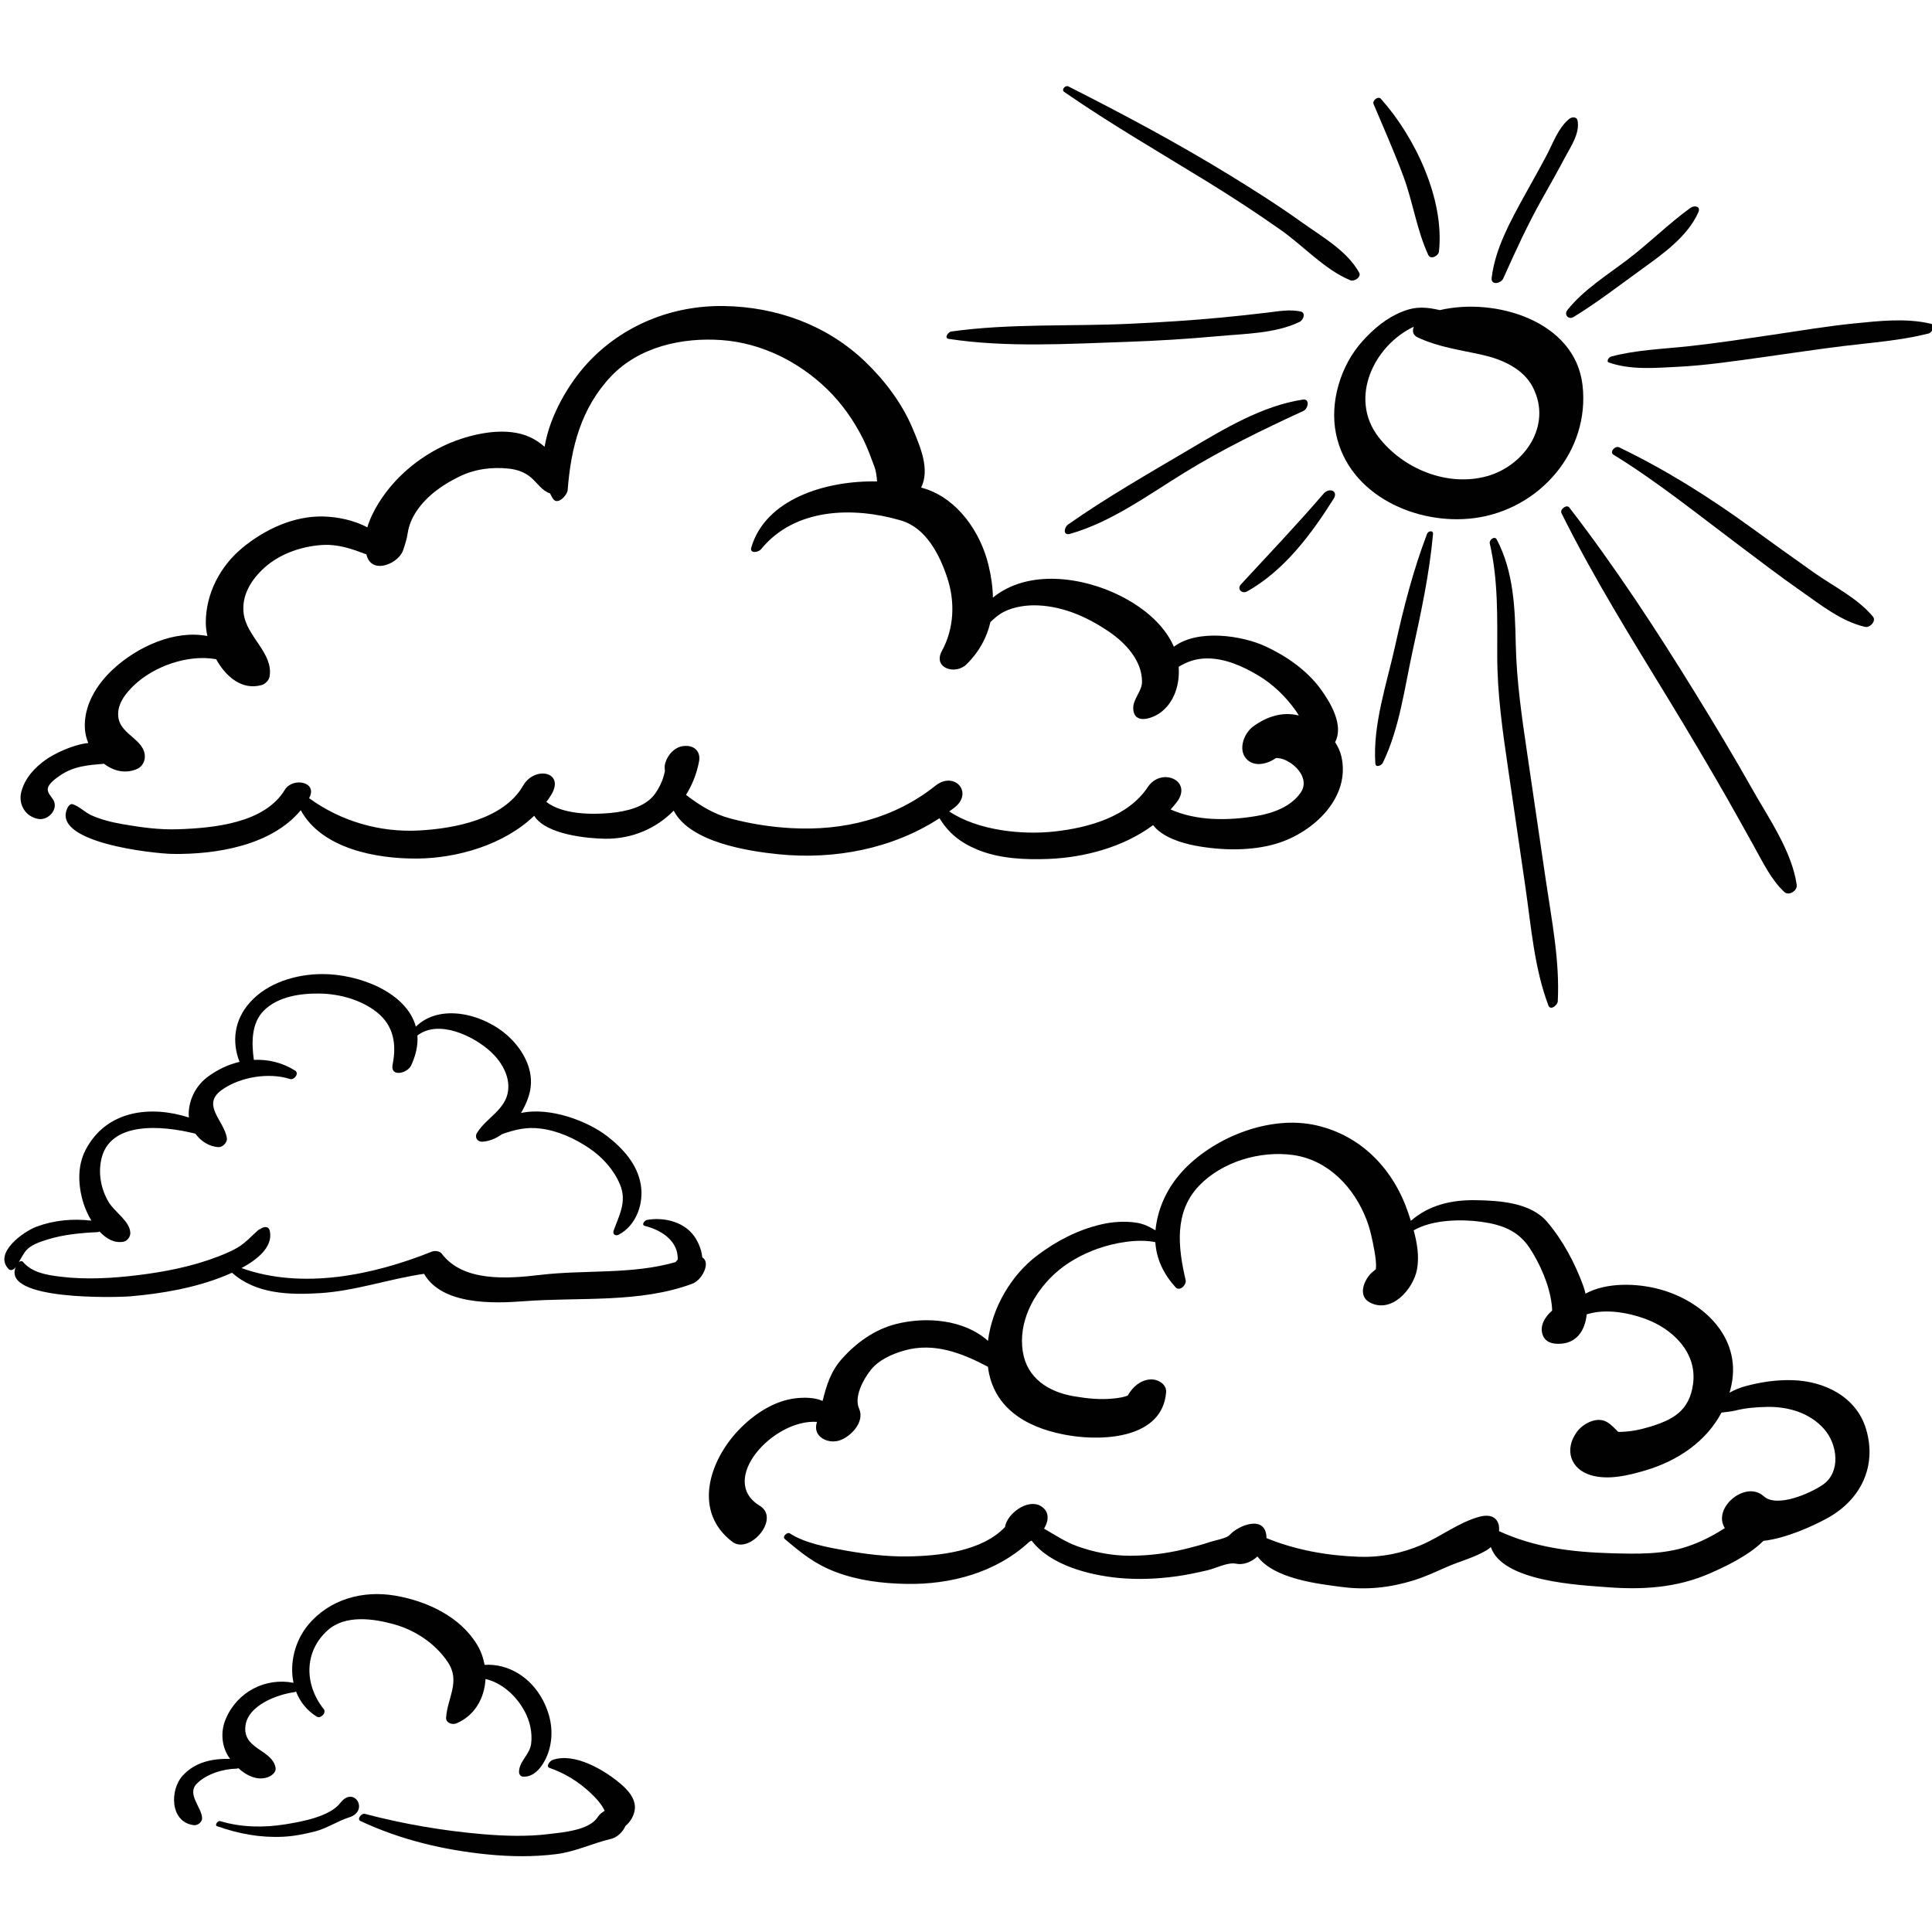 <?xml version="1.0" encoding="utf-8"?>
<!-- Generator: Adobe Illustrator 17.0.0, SVG Export Plug-In . SVG Version: 6.00 Build 0)  -->
<!DOCTYPE svg PUBLIC "-//W3C//DTD SVG 1.0//EN" "http://www.w3.org/TR/2001/REC-SVG-20010904/DTD/svg10.dtd">
<svg version="1.0" id="Layer_1" xmlns="http://www.w3.org/2000/svg" xmlns:xlink="http://www.w3.org/1999/xlink" x="0px" y="0px"
	 width="566.93px" height="566.93px" viewBox="0 0 566.93 566.93" enable-background="new 0 0 566.93 566.93" xml:space="preserve">
<path fill="#010101" d="M83.563,231.789c-5.99,9.841-21.002,11.201-31.395,11.549c-5.387,0.181-10.682-0.541-15.977-1.457
	c-3.209-0.556-6.412-1.308-9.389-2.653c-1.945-0.879-3.52-2.623-5.488-3.243c-0.547-0.173-1.121,0.364-1.354,0.79
	c-5.717,10.462,25.231,13.715,30.658,13.799c12.758,0.198,29.024-2.42,37.64-12.822c6.16,11.276,22.108,14.267,34.091,14.184
	c11.823-0.083,25.534-4.028,34.407-12.56c3.375,5.541,15.701,6.676,20.794,6.745c7.904,0.106,15.034-3.015,20.14-8.254
	c4.819,9.384,22.125,11.935,30.817,12.813c16.282,1.644,33.364-1.574,47.174-10.574c2.654,4.281,5.967,7.076,11.119,9.213
	c6.424,2.664,13.986,2.995,20.84,2.729c10.553-0.409,22.044-3.452,30.729-9.925c2.654,3.539,8.382,5.275,12.386,6.032
	c7.568,1.428,16.539,1.639,23.973-0.646c10.789-3.314,21.664-13.517,18.883-25.56c-0.341-1.473-0.988-2.873-1.84-4.168
	c2.639-4.91-1.353-11.649-4.253-15.607c-4.012-5.476-10.033-9.663-16.125-12.492c-6.926-3.216-19.976-5.176-26.937,0.105
	c-0.056-0.131-0.104-0.267-0.163-0.395c-2.961-6.463-9.15-11.307-15.342-14.454c-11.264-5.727-27.357-7.955-37.589,0.425
	c-0.051-3.14-0.524-6.374-1.325-9.658c-2.328-9.543-8.975-19.212-18.584-22.295c-0.373-0.12-0.76-0.23-1.147-0.34
	c2.538-5.247,0-11.434-2.582-17.522c-3.078-7.263-8.135-13.932-13.787-19.366c-11.232-10.799-26.053-16.13-41.477-16.379
	c-15.242-0.245-29.857,5.659-40.133,16.838c-5.414,5.889-11.009,15.276-12.518,24.46c-1.056-0.908-2.16-1.687-3.201-2.272
	c-6.234-3.5-14.771-2.186-21.221-0.078c-7.656,2.5-14.748,7.194-20.07,13.214c-2.802,3.168-6.09,7.93-7.535,12.787
	c-3.936-2.135-8.784-3.075-12.809-3.189c-8.695-0.246-17.225,3.746-23.811,9.166c-6.551,5.391-10.785,13.477-10.771,21.993
	c0.002,1.216,0.161,2.544,0.459,3.911c-9.539-1.839-20.425,3.035-27.714,9.789c-4.83,4.476-8.697,10.771-8.215,17.563
	c0.096,1.356,0.44,2.729,0.983,4.042c-4.645,0.506-10.054,3.199-12.377,4.841c-3.346,2.364-6.178,5.393-7.262,9.432
	c-1.008,3.745,1.252,7.421,5.035,8.02c2.947,0.467,5.955-2.949,4.313-5.65c-0.688-1.128-1.871-2.106-1.545-3.474
	c0.328-1.37,2.426-2.858,3.49-3.591c4.112-2.836,8.299-3.081,12.965-3.488c2.813,2.16,6.356,3.06,9.853,1.456
	c1.277-0.587,2.092-2.057,2.123-3.412c0.115-5.035-6.818-6.458-7.719-11.336c-0.723-3.911,2.031-7.385,4.705-9.883
	c5.799-5.417,15.585-8.983,23.938-7.508c2.878,5.186,7.604,9.179,13.313,7.601c1.09-0.301,2.182-1.389,2.373-2.521
	c1.156-6.86-6.727-11.648-7.605-18.456c-0.691-5.357,2.242-9.99,6.061-13.445c4.48-4.054,10.619-6.193,16.57-6.664
	c5.01-0.396,9.103,1.126,13.365,2.721c0.1,0.337,0.198,0.674,0.334,1.002c1.209,2.915,4.368,2.834,6.928,1.492
	c0.066-0.007,0.235-0.104,0.51-0.294c1.387-0.848,2.536-2.05,2.979-3.319c0.594-1.703,1.125-3.348,1.389-5.135
	c0.338-2.299,1.279-4.455,2.563-6.377c3.049-4.567,7.645-7.78,12.51-10.16c4.656-2.276,9.684-2.918,14.76-2.346
	c2.35,0.264,4.605,1.087,6.41,2.641c1.801,1.553,3.193,3.868,5.516,4.6c0.254,0.516,0.525,1.027,0.834,1.525
	c1.355,2.183,4.234-1.026,4.348-2.498c0.947-12.421,3.9-24.036,12.719-33.357c8.225-8.691,20.877-11.487,32.496-10.646
	c11.656,0.844,22.625,6.34,30.936,14.41c4.336,4.21,7.826,9.211,10.533,14.594c1.328,2.644,2.311,5.436,3.344,8.202
	c0.492,1.318,0.637,2.793,0.771,4.262c-15.265-0.283-32.727,5.226-36.91,19.352c-0.582,1.966,2.107,1.465,2.859,0.541
	c9.895-12.141,27.039-12.541,41.021-8.443c7.402,2.17,11.363,10.039,13.605,16.79c2.357,7.097,2.043,14.89-1.566,21.524
	c-2.736,5.027,3.953,7.111,7.189,3.94c3.799-3.72,6.015-7.928,7.057-12.443c1.192-1.127,2.414-2.219,3.984-3.008
	c3.01-1.513,6.717-2.02,10.047-1.865c7.623,0.353,14.641,3.535,20.854,7.775c4.844,3.306,9.619,8.48,9.6,14.656
	c-0.008,2.812-2.73,5.024-2.576,7.911c0.258,4.845,5.846,2.77,8.17,0.972c3.994-3.093,5.53-8.32,5.154-13.301
	c2.439-1.479,4.955-2.416,8.211-2.456c5.328-0.063,10.525,2.255,15.01,4.915c4.428,2.627,8.18,6.248,11.15,10.434
	c0.322,0.454,0.615,0.925,0.889,1.406c-4.721-1.22-9.394,0.264-13.441,3.25c-2.625,1.937-4.424,6.643-2.012,9.392
	c2.307,2.629,6.213,1.607,8.775-0.169c0.243-0.006,0.624,0.013,1.172,0.109c1.352,0.238,2.844,1.084,3.9,1.943
	c2.385,1.938,4.117,5.126,2.252,7.941c-2.859,4.315-8.299,6.229-13.162,7.035c-8.27,1.373-17.388,1.483-25.112-1.933
	c0.6-0.654,1.176-1.331,1.725-2.034c5.021-6.429-4.445-10.518-8.41-4.545c-5.832,8.787-17.547,11.968-27.453,13.051
	c-9.38,1.026-22.362-0.251-30.811-5.891c0.521-0.385,1.05-0.757,1.561-1.16c5.621-4.433-0.078-10.802-5.611-6.393
	c-12.137,9.671-26.988,13.312-42.381,12.446c-6.016-0.338-12.021-1.282-17.842-2.838c-5.015-1.34-9.025-3.903-12.976-6.917
	c1.831-2.932,3.164-6.249,3.835-9.87c0.502-2.701-1.248-4.586-3.945-4.496c-0.096,0.004-0.191,0.007-0.287,0.01
	c-2.734,0.093-4.965,2.506-5.666,4.972c-0.164,0.5-0.229,1.019-0.195,1.555c0.02,0.375,0.042,0.632,0.066,0.827
	c-0.024,0.105-0.047,0.205-0.074,0.342c-0.453,2.236-1.521,4.537-2.846,6.37c-2.846,3.937-8.508,5.156-13.021,5.596
	c-5.283,0.514-14.036,0.502-18.842-3.236c0.47-0.637,0.929-1.284,1.35-1.96c4.307-6.94-4.793-8.706-8.164-2.839
	c-5.693,9.913-20.172,12.611-30.518,13.176c-11.579,0.631-22.986-2.715-32.297-9.479C93.407,229.401,85.899,227.949,83.563,231.789z
	 M374.245,222.452C374.083,222.505,374.067,222.475,374.245,222.452L374.245,222.452z M375,222.03c0.083-0.067,0.17-0.132,0.25-0.2
	C375.163,221.905,375.079,221.971,375,222.03z"/>
<path fill="#010101" d="M526.028,405.001c-4.68-0.138-9.266,0.531-13.779,1.744c-1.812,0.487-3.33,1.146-4.725,1.924
	c0.212-0.745,0.404-1.505,0.564-2.284c2.941-14.289-8.684-24.76-21.254-28.106c-6.509-1.733-15.39-2.052-21.582,1.335
	c-0.168-0.776-0.375-1.515-0.62-2.19c-2.42-6.692-6.006-13.434-10.633-18.876c-4.854-5.709-14.055-6.252-20.99-6.363
	c-7.36-0.119-13.838,1.559-19.007,6.058c-0.24-0.755-0.485-1.499-0.728-2.224c-4.258-12.729-13.6-22.699-26.914-25.773
	c-13.365-3.087-29.461,3.164-38.783,12.805c-4.295,4.442-7.227,9.924-8.258,16.029c-0.112,0.661-0.187,1.308-0.245,1.949
	c-1.829-1.033-3.394-1.937-5.845-2.276c-3.281-0.453-6.756-0.232-9.973,0.511c-6.992,1.614-13.199,4.85-18.904,9.15
	c-7.619,5.746-13.228,15.304-14.438,25.058c-6.957-6.255-18.104-7.205-26.968-4.952c-6.258,1.589-11.586,5.419-15.838,10.154
	c-3.409,3.794-4.618,8.004-5.721,12.415c-2.316-1.037-5.344-1.05-7.744-0.794c-6.434,0.685-12.379,4.658-16.768,9.211
	c-8.793,9.116-13.629,24.053-1.982,32.921c5.021,3.823,14.27-6.795,8.023-10.592c-12.352-7.511,3.964-25.485,16.823-24.594
	c-0.015,0.045-0.027,0.091-0.042,0.136c-1.344,4.187,3.199,6.414,6.602,5.326c3.35-1.07,7.539-5.471,5.803-9.324
	c-1.578-3.505,1.252-8.631,3.354-11.294c2.41-3.056,6.244-4.733,9.877-5.776c8.739-2.508,16.997,0.757,24.583,4.773
	c0.044,0.335,0.069,0.672,0.126,1.005c2.078,12.308,12.955,17.477,24.158,19.214c10.129,1.571,26.869,0.584,27.984-12.709
	c0.213-2.535-2.578-3.978-4.717-3.805c-2.943,0.239-5.145,2.271-6.541,4.717c-0.004,0.006-0.069,0.038-0.135,0.069
	c-1.276,0.476-2.596,0.653-3.947,0.799c-3.92,0.426-7.873,0.011-11.738-0.65c-7.396-1.264-13.768-5.259-14.986-13.178
	c-1.314-8.541,3.061-16.886,9.129-22.551c3.701-3.456,8.229-5.931,12.975-7.614c4.755-1.686,11.688-2.962,16.797-1.87
	c0.325,4.937,2.366,9.281,5.926,13.222c1.234,1.369,3.287-0.713,2.961-2.114c-2.238-9.629-3.426-19.963,3.959-27.681
	c6.783-7.087,17.975-10.339,27.547-9.008c10.355,1.439,17.916,9.532,21.545,18.881c1.135,2.927,1.818,6.223,2.359,9.303
	c0.296,1.682,0.602,3.597,0.409,5.318c-0.397,0.321-0.783,0.654-1.132,0.966c-2.301,2.052-4.287,6.838-0.678,8.775
	c6.416,3.445,12.809-3.908,13.889-9.672c0.7-3.734,0.054-7.694-0.973-11.463c5.599-3.245,14.192-3.293,19.895-2.503
	c6,0.832,10.797,2.615,14.127,7.684c3.049,4.641,5.73,10.73,6.436,16.266c0.083,0.652,0.175,1.393,0.175,2.087
	c-2.1,1.79-3.802,4.595-2.738,7.262c0.779,1.951,2.561,2.488,4.48,2.501c5.569,0.036,7.917-4.069,8.398-8.641
	c5.471-1.762,12.219-0.509,17.207,1.319c7.971,2.924,15.201,9.808,14.012,19.002c-1.047,8.104-6.068,10.654-12.77,12.692
	c-2.916,0.888-5.842,1.444-8.895,1.479c-0.106,0.001-0.253-0.036-0.408-0.086c-0.221-0.253-0.616-0.659-1.29-1.304
	c-0.602-0.574-1.229-1.115-1.953-1.529c-2.971-1.7-7,0.47-8.791,2.921c-3.777,5.169-1.885,10.968,4.189,12.724
	c5.064,1.466,10.9,0.052,15.803-1.393c9.614-2.834,17.928-8.483,22.449-17.01c1.41-0.172,2.847-0.289,4.113-0.605
	c3.008-0.75,6.172-0.998,9.262-1.057c6.266-0.12,12.635,1.773,16.809,6.581c3.873,4.461,4.879,12.541-0.396,16.221
	c-3.596,2.508-13.527,6.93-17.396,3.412c-5.295-4.817-15.184,3.427-11.414,9.354c-0.12,0.066-0.23,0.13-0.322,0.19
	c-3.355,2.156-6.805,3.902-10.588,5.178c-7.148,2.412-14.885,2.22-22.326,2.009c-11.634-0.33-22.483-1.66-33.034-6.492
	c0.339-2.883-1.334-5.382-5.683-4.234c-6.018,1.59-11.412,5.863-17.16,8.314c-5.764,2.458-11.818,3.662-18.09,3.451
	c-9.298-0.312-18.683-1.948-27.306-5.486c0.001-0.12,0.013-0.24,0.007-0.359c-0.348-6.556-8.275-3.425-10.838-0.526
	c-0.834,0.945-4.275,1.548-5.533,1.967c-2.621,0.873-5.291,1.583-7.977,2.227c-5.1,1.223-10.309,1.852-15.549,1.87
	c-5.359,0.019-10.746-1.015-15.77-2.851c-3.441-1.257-6.456-3.303-9.601-5.102c1.481-2.422,1.63-5.227-1.155-6.735
	c-3.705-2.006-9.691,2.271-10.308,6.275c-6.824,7.168-19.387,8.478-28.548,8.612c-6.213,0.091-12.494-0.7-18.598-1.795
	c-5.053-0.906-11.652-2.118-15.977-4.962c-0.781-0.516-2.289,0.965-1.514,1.624c4.863,4.125,8.822,7.374,14.928,9.685
	c6.652,2.519,13.604,3.369,20.672,3.508c13.146,0.258,26.456-3.337,36.183-12.358c0.226-0.101,0.449-0.215,0.67-0.339
	c5.537,7.281,17.043,10.125,25.411,10.94c5.684,0.555,11.516,0.306,17.162-0.476c3.057-0.423,6.09-1.078,9.094-1.78
	c2.318-0.543,5.914-2.419,8.283-1.917c2.208,0.468,4.567-0.492,6.314-2.114c5.004,6.602,17.711,8.026,24.813,8.95
	c7.166,0.932,14.063,0.213,20.955-1.921c3.303-1.022,6.465-2.485,9.619-3.882c3.91-1.73,8.18-2.778,11.855-4.971
	c0.454-0.271,0.87-0.591,1.246-0.946c3.372,10.18,26.024,11.142,33.814,11.758c10.598,0.84,20.75,0.258,30.602-4.089
	c3.891-1.716,11.236-5.079,15.554-9.476c6.876-0.791,14.677-4.429,18.737-6.648c9.883-5.403,14.646-15.294,11.402-26.163
	C544.748,409.847,535.348,405.276,526.028,405.001z M473.971,419.89c0.036,0.056,0.146,0.161,0.371,0.346
	C473.882,419.858,473.839,419.809,473.971,419.89z"/>
<path fill="#010101" d="M422.529,90.998c-3.887-0.846-6.784-1.226-10.972,0.419c-4.688,1.842-8.473,5.045-11.801,8.748
	c-6.379,7.1-9.666,17.927-7.682,27.295c3.805,17.969,23.764,26.797,40.619,24.567c19.039-2.519,33.977-19.541,31.676-39.1
	C462.165,94.197,438.84,87.178,422.529,90.998z M436.5,139.69c-11.727,3.328-24.875-2.119-32.07-11.557
	c-8.643-11.336-1.292-26.705,10.439-32.267c-0.482,1.226-0.334,2.455,1.164,3.155c6.215,2.906,12.461,3.643,19.107,5.152
	c5.668,1.286,11.879,4.027,14.658,9.452C455.623,124.989,447.176,136.661,436.5,139.69z"/>
<path fill="#010101" d="M418.776,156.617c-4.094,10.727-6.898,21.671-9.373,32.873c-2.449,11.083-6.6,23.103-5.822,34.551
	c0.092,1.344,1.828,0.571,2.191-0.178c4.932-10.189,6.359-21.942,8.768-32.912c2.5-11.379,4.908-22.639,5.971-34.253
	C420.615,155.537,419.098,155.771,418.776,156.617z"/>
<path fill="#010101" d="M442.527,225.43c1.703,11.602,3.396,23.205,5.084,34.809c1.688,11.591,2.596,23.805,6.756,34.812
	c0.607,1.607,2.693-0.111,2.75-1.217c0.615-11.871-1.789-23.797-3.504-35.519c-1.791-12.242-3.588-24.483-5.395-36.724
	c-1.619-10.966-3.203-21.631-3.434-32.734c-0.215-10.411-0.615-21.149-5.576-30.545c-0.626-1.187-2.288,0.112-2.044,1.164
	c2.51,10.848,2.186,21.843,2.188,32.898C439.357,203.555,440.906,214.39,442.527,225.43z"/>
<path fill="#010101" d="M458.201,150.566c9.336,18.849,20.494,36.721,31.443,54.672c5.754,9.434,11.381,18.949,16.885,28.531
	c2.832,4.934,5.563,9.924,8.336,14.891c2.52,4.51,4.918,9.547,8.74,13.098c1.305,1.212,3.879-0.378,3.631-2.086
	c-1.438-9.934-8.188-19.485-13.039-28.097c-5.373-9.54-11.014-18.921-16.758-28.242c-11.5-18.663-23.551-37.05-36.941-54.407
	C459.705,147.898,457.67,149.492,458.201,150.566z"/>
<path fill="#010101" d="M365.971,173.54c10.93-6.164,18.775-16.725,25.35-27.136c1.531-2.424-1.328-3.398-2.902-1.568
	c-7.85,9.131-16.104,17.796-24.266,26.632C362.873,172.854,364.481,174.38,365.971,173.54z"/>
<path fill="#010101" d="M314.026,156.649c12.131-3.452,23.029-11.5,33.678-18.037c11.23-6.896,22.83-12.531,34.779-18.031
	c1.375-0.632,1.994-3.662-0.186-3.325c-12.041,1.86-23.102,8.593-33.434,14.702c-11.877,7.023-24.125,14.006-35.41,21.93
	C312.198,154.77,311.848,157.269,314.026,156.649z"/>
<path fill="#010101" d="M357.393,98.646c7.73-0.716,16.908-0.75,23.982-4.199c1.094-0.533,1.922-2.693,0.25-3.047
	c-3.189-0.672-6.486-0.06-9.697,0.328c-4.447,0.536-8.902,1.019-13.363,1.443c-8.965,0.854-17.963,1.413-26.957,1.835
	c-17.367,0.816-35.238-0.136-52.471,2.27c-0.883,0.124-2.193,1.948-0.742,2.169c16.936,2.581,35.012,1.455,52.074,0.878
	C339.459,100.018,348.434,99.474,357.393,98.646z"/>
<path fill="#010101" d="M403.064,30.526c2.971,7.074,6.107,14.087,8.775,21.286c2.779,7.504,3.918,15.76,7.283,23.011
	c0.689,1.484,2.988,0.282,3.129-1.009c1.67-15.379-7.01-33.594-17.041-44.82C404.393,28.079,402.627,29.486,403.064,30.526z"/>
<path fill="#010101" d="M532.391,168.09c-6.168-4.349-12.291-8.753-18.398-13.184c-12.436-9.022-25.043-16.974-38.879-23.646
	c-1.16-0.557-2.922,1.386-1.645,2.172c12.801,7.876,24.705,17.483,36.719,26.498c6.031,4.525,12.016,9.129,18.203,13.441
	c5.791,4.038,11.904,8.979,18.902,10.58c1.414,0.324,3.381-1.697,2.297-3.011C545.133,175.543,538.055,172.086,532.391,168.09z"/>
<path fill="#010101" d="M398.828,79.977c-3.564-6.407-10.965-10.558-16.838-14.757c-7.037-5.029-14.348-9.67-21.725-14.179
	c-15.215-9.3-30.877-17.645-46.77-25.692c-0.865-0.439-2.143,0.984-1.227,1.617c13.602,9.408,27.857,17.647,41.939,26.311
	c7.383,4.543,14.646,9.282,21.729,14.281c6.643,4.688,12.822,11.59,20.309,14.685C397.364,82.705,399.584,81.334,398.828,79.977z"/>
<path fill="#010101" d="M441.147,81.659c3.545-7.912,7.082-15.687,11.344-23.249c2.307-4.094,4.605-8.19,6.811-12.34
	c1.668-3.139,4.275-6.889,3.645-10.576c-0.234-1.372-1.729-1.26-2.602-0.509c-3.074,2.642-4.432,6.574-6.262,10.112
	c-2.156,4.168-4.51,8.232-6.766,12.348c-4.092,7.471-8.555,15.473-9.598,24.053C437.432,83.858,440.448,83.221,441.147,81.659z"/>
<path fill="#010101" d="M498.365,62.288c0.795-1.796-1.188-2.11-2.334-1.279c-6.418,4.65-12.129,10.376-18.473,15.188
	c-6.02,4.567-12.805,8.793-17.588,14.73c-1.131,1.406,0.277,3.014,1.818,2.073c6.961-4.256,13.586-9.398,20.207-14.177
	C488.061,74.447,495.248,69.338,498.365,62.288z"/>
<path fill="#010101" d="M566.502,94.984c-7.154-1.693-15.059-0.814-22.285-0.086c-8.115,0.816-16.195,2.185-24.262,3.373
	c-8.09,1.193-16.168,2.423-24.299,3.313c-7.598,0.832-15.568,1.069-22.957,3.063c-0.521,0.139-1.492,1.406-0.594,1.724
	c6.391,2.262,13.758,1.592,20.432,1.253c8.082-0.411,16.182-1.628,24.191-2.734c8.084-1.116,16.148-2.359,24.25-3.352
	c8.26-1.013,16.826-1.614,24.902-3.663C567.055,97.578,568.188,95.383,566.502,94.984z"/>
<path fill="#010101" d="M206.08,368.977c-0.237-2.511-1.421-5.179-2.938-6.953c-3.158-3.693-8.676-4.87-13.277-4.049
	c-0.727,0.131-1.781,1.474-0.605,1.768c5.146,1.286,9.816,4.613,9.616,9.884c-0.231,0.231-0.446,0.471-0.629,0.728
	c-12.9,3.71-26.523,2.189-39.8,3.764c-9.297,1.103-22.512,2.157-28.814-6.232c-0.629-0.839-2.07-0.942-2.969-0.582
	c-17.139,6.866-37.93,11.21-55.791,4.803c4.654-2.508,9.266-6.209,8.316-10.836c-0.389-1.896-2.396-1.219-3.348-0.162
	c1.477-1.64-1.35,1.024-1.768,1.433c-0.846,0.825-1.686,1.604-2.613,2.343c-2.182,1.734-4.93,2.865-7.506,3.855
	c-7.516,2.89-15.475,4.458-23.443,5.436c-7.522,0.924-15.262,1.379-22.803,0.448c-3.994-0.493-8.238-1.148-10.98-4.34
	c-0.304-0.353-0.844-0.215-1.196,0.056c0.587-1.002,1.134-2.03,1.807-2.984c1.424-2.016,4.387-2.939,6.609-3.636
	c4.58-1.435,9.875-1.954,14.664-2.154c0.199-0.008,0.404-0.078,0.602-0.183c1.973,2.119,4.391,3.521,7.072,2.98
	c1.084-0.219,1.975-1.467,1.959-2.533c-0.051-3.455-4.668-6.198-6.395-9.145c-2.182-3.724-3.025-8.091-2.16-12.316
	c2.356-11.487,17.931-10.154,27.653-7.698c1.628,2.244,4.109,3.838,6.832,3.941c1.154,0.044,2.563-1.391,2.408-2.558
	c-0.693-5.197-7.758-9.832-1.393-14.3c5.348-3.754,13.713-5.117,19.943-3.121c1.182,0.379,2.734-1.665,1.494-2.454
	c-3.762-2.393-7.96-3.365-12.135-3.169c-0.702-5.048-0.741-10.772,2.904-14.431c4.209-4.224,10.889-5.126,16.563-5.026
	c5.762,0.102,12.162,1.877,16.703,5.532c4.916,3.959,5.729,9.39,4.547,15.317c-0.752,3.771,4.338,2.596,5.432,0.254
	c1.499-3.205,2.039-6.14,1.842-8.799c6.268-4.838,16.613,0.194,21.573,4.807c3.055,2.843,5.541,6.962,5.057,11.276
	c-0.646,5.74-6.49,8.072-9.174,12.567c-0.74,1.239,0.182,2.571,1.535,2.513c2.078-0.09,4.066-0.933,5.868-2.225
	c3.717-1.288,6.987-2.156,11.215-1.637c5.205,0.64,10.143,2.924,14.441,5.839c3.82,2.589,7.164,6.313,8.941,10.587
	c2.072,4.979-0.193,8.894-1.855,13.487c-0.398,1.099,0.51,1.754,1.512,1.216c5.145-2.76,7.344-9.072,6.449-14.601
	c-0.973-5.994-5.182-10.647-9.807-14.237c-5.78-4.487-16.851-8.704-25.361-6.851c1.289-2.134,2.22-4.389,2.649-6.404
	c1.301-6.115-1.951-12.026-6.307-16.061c-7.11-6.583-20.055-9.894-27.182-2.871c-2.755-10.099-16.735-15.489-27.575-15.429
	c-7.602,0.042-15.918,2.504-21.115,8.31c-4.669,5.217-5.34,11.606-3.058,17.446c-3.288,0.777-6.459,2.265-9.275,4.352
	c-3.4,2.519-5.459,6.392-5.633,10.582c-0.02,0.466,0.012,0.931,0.066,1.394c-11.23-3.596-24.15-2.197-30.295,9.438
	c-2.57,4.865-2.236,10.784-0.609,15.862c0.478,1.495,1.26,3.272,2.283,4.969c-5.467-0.636-10.904-0.168-16.166,1.794
	c-3.693,1.377-12.707,7.73-8.096,12.441c0.555,0.566,1.465,0.15,1.869-0.388c0.088-0.117,0.161-0.242,0.244-0.361
	c-4.548,10.103,29.965,9.037,33.526,8.729c9.316-0.8,18.939-2.465,27.648-5.965c0.695-0.279,1.456-0.601,2.25-0.961
	c6.936,6.247,16.81,6.554,25.806,5.986c10.436-0.658,20.281-4.184,30.528-5.669c5.304,9.182,20.26,8.736,29.359,8.039
	c16.24-1.244,33.895,0.633,49.383-5.138C206.049,375.625,208.643,370.424,206.08,368.977z"/>
<path fill="#010101" d="M57.69,523.462c2.75-2.864,7.836-4.421,11.709-4.461c0.176-0.002,0.354-0.059,0.525-0.148
	c2.532,2.298,5.835,3.835,8.932,2.539c0.949-0.397,2.223-1.4,2.018-2.611c-0.928-5.476-9.873-5.414-8.826-12.522
	c0.865-5.879,9.256-9.016,14.289-9.696c0.173-0.024,0.355-0.097,0.532-0.2c1.136,2.942,3.126,5.541,6.084,7.374
	c1.12,0.693,2.907-1.131,2.052-2.201c-5.725-7.162-5.889-16.95,1.26-23.233c5.117-4.496,13.279-3.349,19.248-1.701
	c6.301,1.739,12.211,5.652,15.869,11.088c3.85,5.72-0.105,10.505-0.477,16.364c-0.096,1.51,1.809,2.155,2.977,1.671
	c5.495-2.277,8.308-7.529,8.587-13.041c4.855,1.135,9.028,4.944,11.467,9.453c1.57,2.901,2.332,6.32,1.916,9.599
	c-0.402,3.168-3.672,5.271-3.539,8.358c0.025,0.584,0.473,1.189,1.09,1.243c4.125,0.358,6.895-4.67,7.814-8.133
	c1.291-4.871,0.449-9.733-1.844-14.166c-3.545-6.854-10.17-10.92-17.177-10.497c-0.373-2.067-1.088-4.077-2.171-5.879
	c-4.996-8.311-14.809-12.851-24.063-14.432c-9.51-1.625-19.252,1.043-25.51,8.563c-3.917,4.705-5.547,11.253-4.325,17.013
	c-8.205-1.599-16.498,2.604-19.881,10.605c-1.496,3.537-1.307,7.653,0.729,10.926c0.165,0.265,0.347,0.533,0.537,0.8
	c-5.129-0.135-10.229,0.882-13.916,4.919c-3.795,4.156-3.76,13.616,3.244,14.524c1.178,0.152,2.543-0.911,2.465-2.163
	C59.106,530.294,54.811,526.457,57.69,523.462z"/>
<path fill="#010101" d="M99.891,529.025c-3.123,4.069-11.367,5.521-16.064,6.29c-6.342,1.039-13.051,0.946-19.211-0.922
	c-0.713-0.217-1.738,1.204-0.91,1.495c6.322,2.227,12.627,3.411,19.336,3.09c3.156-0.15,6.273-0.773,9.33-1.543
	c3.617-0.912,6.623-3.053,10.107-4.154C108.471,531.388,103.865,523.847,99.891,529.025z"/>
<path fill="#010101" d="M182.145,523.473c-4.729-4.036-13.576-9.342-20.066-7.01c-0.637,0.229-2.059,1.886-0.799,2.326
	c4.514,1.572,8.469,4.021,11.963,7.293c1.617,1.515,3.246,3.261,4.205,5.282c-0.864,0.488-1.605,1.129-2.043,1.83
	c-2.447,3.915-10.365,4.51-14.459,5.007c-6.412,0.776-12.939,0.56-19.357,0.017c-11.516-0.975-23.346-2.999-34.521-5.956
	c-0.98-0.261-2.455,1.562-1.283,2.109c11.816,5.516,24.326,8.501,37.283,9.793c6.707,0.668,13.51,0.76,20.203-0.092
	c5.676-0.722,10.588-3.19,16.033-4.466c1.727-0.405,3.454-1.974,4.23-3.791c1.342-1.11,2.315-2.684,2.667-4.379
	C186.875,528.16,184.44,525.434,182.145,523.473z"/>
</svg>
